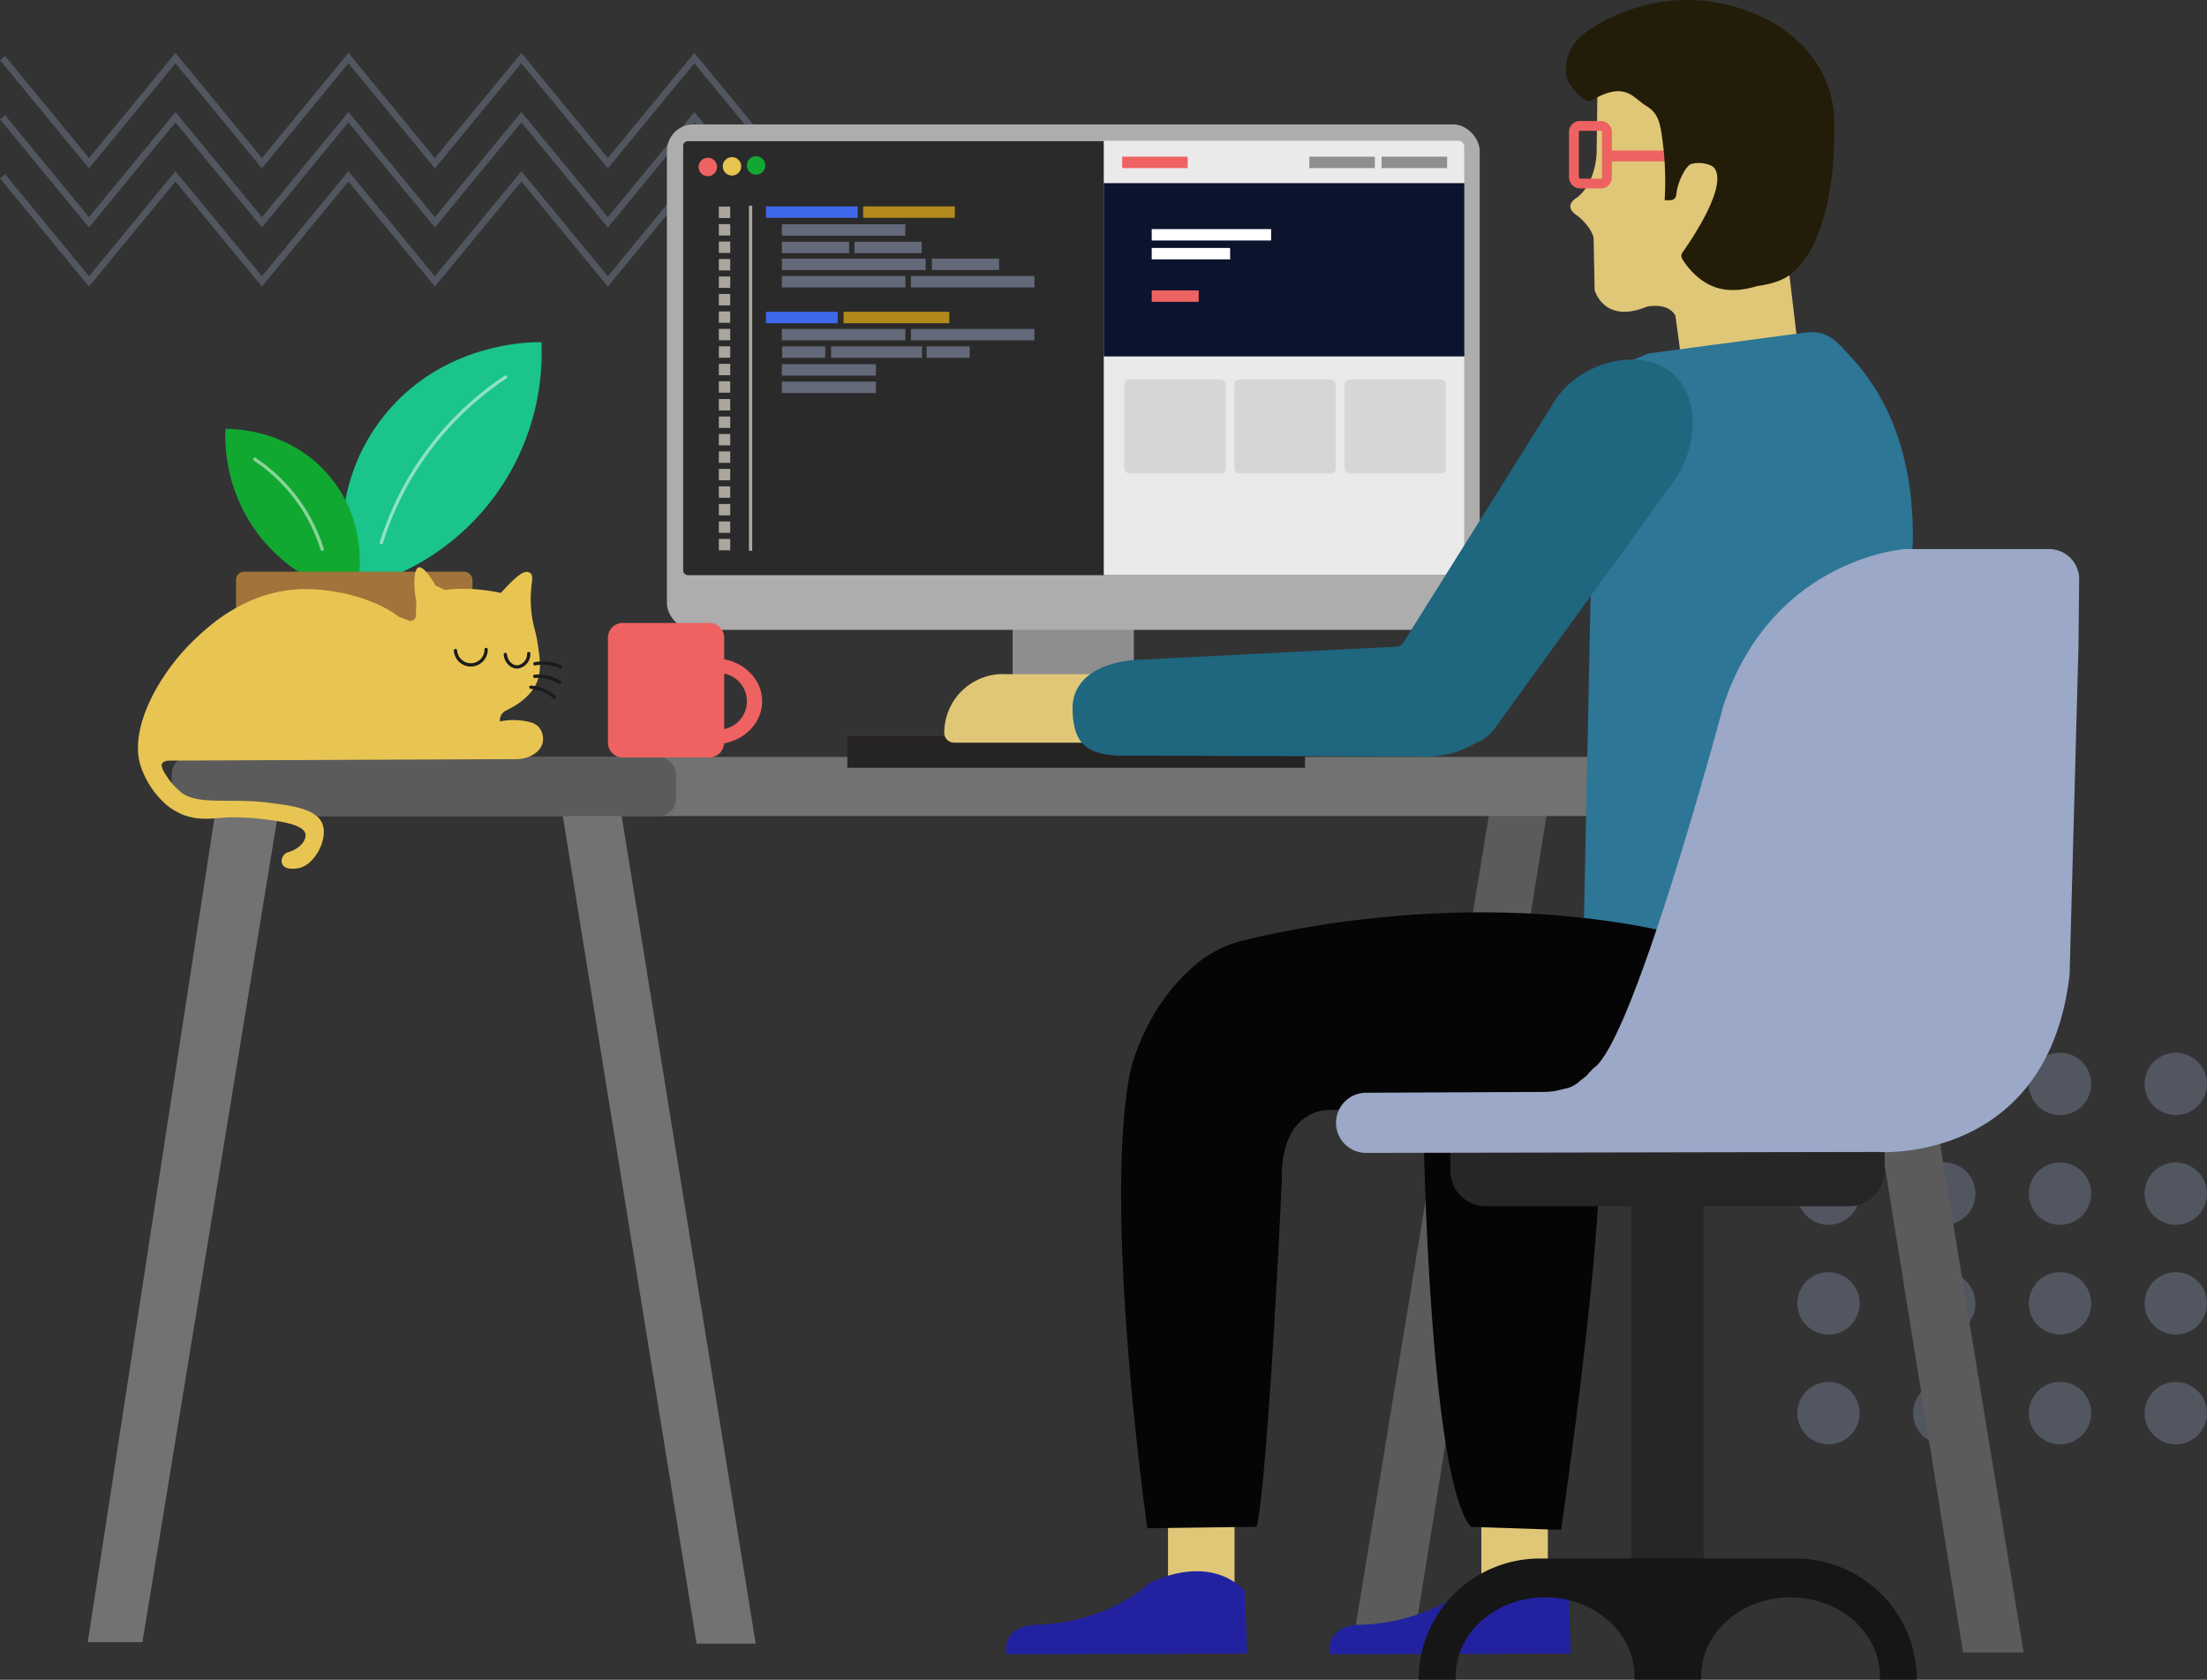 <svg xmlns="http://www.w3.org/2000/svg" viewBox="0 0 672.04 511.49"><rect x="0" y="0" width="672.04" height="511.49" fill="#333333" stroke="none"/><defs><style>.cls-1{opacity:0.3;}.cls-14,.cls-2,.cls-20,.cls-25,.cls-27{fill:none;}.cls-2{stroke:#9ca8c8;stroke-width:2px;}.cls-14,.cls-2,.cls-20,.cls-27{stroke-miterlimit:10;}.cls-18,.cls-3{fill:#9ca8c8;}.cls-4{fill:#8e8e8e;}.cls-5{fill:#5b5b5b;}.cls-6{fill:#727272;}.cls-7{fill:#adadad;}.cls-8{fill:#2b2a2a;}.cls-9{fill:#262323;}.cls-10{fill:#1ac48b;}.cls-11{fill:#11a831;}.cls-12{fill:#a0743a;}.cls-13{fill:#ef6262;}.cls-14{stroke:#fff;}.cls-14,.cls-25{stroke-linecap:round;}.cls-14,.cls-18{opacity:0.5;}.cls-15{fill:#e0dace;}.cls-15,.cls-20{opacity:0.7;}.cls-16{fill:#3f68ea;}.cls-17{fill:#b28a1b;}.cls-19{fill:#e8c552;}.cls-20{stroke:#e0dace;}.cls-21{fill:#eaeaea;}.cls-22{fill:#d6d6d6;}.cls-23{fill:#0b132d;}.cls-24{fill:#fff;}.cls-25{stroke:#1c1b1b;stroke-linejoin:round;}.cls-26{fill:#e0c777;}.cls-27{stroke:#ef6262;stroke-width:3px;}.cls-28{fill:#231c09;}.cls-29{fill:#2d7696;}.cls-30{fill:#050505;}.cls-31{fill:#2222a0;}.cls-32{fill:#1f667f;}.cls-33{fill:#262626;}.cls-34{fill:#161616;}</style></defs><g id="Layer_2" data-name="Layer 2"><g id="CHAIR"><g class="cls-1"><polyline class="cls-2" points="0.77 17.69 27.1 49.69 53.43 17.69 79.76 49.69 106.09 17.69 132.43 49.69 158.76 17.69 185.09 49.69 211.43 17.69 237.77 49.69"/><polyline class="cls-2" points="0.77 35.69 27.1 67.69 53.43 35.69 79.76 67.69 106.09 35.69 132.43 67.69 158.76 35.69 185.09 67.69 211.43 35.69 237.77 67.69"/><polyline class="cls-2" points="0.77 53.69 27.1 85.69 53.43 53.69 79.76 85.69 106.09 53.69 132.43 85.69 158.76 53.69 185.09 85.69 211.43 53.69 237.77 85.69"/></g><g class="cls-1"><circle class="cls-3" cx="556.78" cy="330.05" r="9.5"/><circle class="cls-3" cx="592.03" cy="330.05" r="9.5"/><circle class="cls-3" cx="627.28" cy="330.05" r="9.5"/><circle class="cls-3" cx="662.54" cy="330.05" r="9.5"/><circle class="cls-3" cx="556.78" cy="363.46" r="9.5"/><circle class="cls-3" cx="592.03" cy="363.46" r="9.5"/><circle class="cls-3" cx="627.28" cy="363.46" r="9.5"/><circle class="cls-3" cx="662.54" cy="363.46" r="9.5"/><circle class="cls-3" cx="556.78" cy="396.88" r="9.5"/><circle class="cls-3" cx="592.03" cy="396.88" r="9.5"/><circle class="cls-3" cx="627.28" cy="396.88" r="9.5"/><circle class="cls-3" cx="662.54" cy="396.88" r="9.5"/><circle class="cls-3" cx="556.78" cy="430.29" r="9.5"/><circle class="cls-3" cx="592.03" cy="430.29" r="9.5"/><circle class="cls-3" cx="627.28" cy="430.29" r="9.5"/><circle class="cls-3" cx="662.54" cy="430.29" r="9.5"/></g><rect class="cls-4" x="308.35" y="189.09" width="36.9" height="36"/><polygon class="cls-5" points="454.22 243.09 471.77 243.09 429.92 503.19 411.47 503.19 454.22 243.09"/><polygon class="cls-5" points="573.47 243.09 555.92 243.09 597.77 503.19 616.22 503.19 573.47 243.09"/><polygon class="cls-6" points="65.87 245.34 26.72 500.04 43.37 500.04 84.77 247.14 65.87 245.34"/><polygon class="cls-6" points="170.72 244.44 188.72 244.89 230.12 500.49 212.12 500.49 170.72 244.44"/><rect class="cls-7" x="203.08" y="37.89" width="247.5" height="153.9" rx="8.05"/><rect class="cls-8" x="208.03" y="42.99" width="237.6" height="132.15" rx="1.4"/><rect class="cls-6" x="52.37" y="230.49" width="535.5" height="18" rx="5.17"/><rect class="cls-5" x="52.37" y="230.49" width="153.45" height="18" rx="5.17"/><rect class="cls-9" x="258.02" y="224.19" width="139.35" height="9.6"/><path class="cls-10" d="M105.17,176.49c-.7-3.33-5.52-28.19,11.7-49.8,18-22.57,44.88-22.55,48-22.5a73.67,73.67,0,0,1-53.4,74.1Z"/><path class="cls-11" d="M108.78,179.18c.48-2.24,3.72-18.94-7.86-33.46-12.1-15.17-30.16-15.16-32.26-15.12a49.5,49.5,0,0,0,35.89,49.79Z"/><rect class="cls-12" x="71.87" y="174.09" width="72" height="18.3" rx="2.4"/><path class="cls-13" d="M232.07,213.54c0-6.32-5-11.59-11.55-12.79v-6.56a4.5,4.5,0,0,0-4.5-4.5h-26.4a4.51,4.51,0,0,0-4.5,4.5v31.95a4.5,4.5,0,0,0,4.5,4.5H216a4.48,4.48,0,0,0,4.48-4.3C227.1,225.15,232.07,219.87,232.07,213.54ZM220.52,222v-16.9a8.62,8.62,0,0,1,0,16.9Z"/><path class="cls-14" d="M116.12,165.24a94.29,94.29,0,0,1,37.8-50.4"/><path class="cls-14" d="M98.1,167.21a51.2,51.2,0,0,0-20.53-27.37"/><rect class="cls-15" x="218.89" y="62.92" width="3.47" height="3.47"/><rect class="cls-15" x="218.89" y="68.24" width="3.47" height="3.47"/><rect class="cls-15" x="218.89" y="73.55" width="3.47" height="3.47"/><rect class="cls-15" x="218.89" y="78.87" width="3.47" height="3.47"/><rect class="cls-15" x="218.89" y="84.19" width="3.47" height="3.47"/><rect class="cls-15" x="218.89" y="89.51" width="3.47" height="3.47"/><rect class="cls-15" x="218.89" y="94.83" width="3.47" height="3.47"/><rect class="cls-15" x="218.89" y="100.14" width="3.47" height="3.47"/><rect class="cls-15" x="218.89" y="105.46" width="3.47" height="3.47"/><rect class="cls-15" x="218.89" y="110.78" width="3.47" height="3.47"/><rect class="cls-15" x="218.89" y="116.1" width="3.47" height="3.47"/><rect class="cls-15" x="218.89" y="121.51" width="3.47" height="3.47"/><rect class="cls-15" x="218.89" y="126.83" width="3.47" height="3.47"/><rect class="cls-15" x="218.89" y="132.14" width="3.47" height="3.47"/><rect class="cls-15" x="218.89" y="137.46" width="3.47" height="3.47"/><rect class="cls-15" x="218.89" y="142.78" width="3.47" height="3.47"/><rect class="cls-15" x="218.89" y="148.1" width="3.47" height="3.47"/><rect class="cls-15" x="218.89" y="153.46" width="3.47" height="3.47"/><rect class="cls-15" x="218.89" y="158.78" width="3.47" height="3.47"/><rect class="cls-15" x="218.89" y="164.1" width="3.47" height="3.47"/><rect class="cls-16" x="233.24" y="62.85" width="27.93" height="3.47"/><rect class="cls-17" x="262.83" y="62.85" width="27.93" height="3.47"/><rect class="cls-16" x="233.24" y="94.95" width="21.85" height="3.47"/><rect class="cls-17" x="256.87" y="94.95" width="32.2" height="3.47"/><rect class="cls-18" x="238.08" y="68.3" width="37.6" height="3.47"/><rect class="cls-18" x="238.08" y="84.05" width="37.6" height="3.47"/><rect class="cls-18" x="277.38" y="84.05" width="37.6" height="3.47"/><rect class="cls-18" x="238.08" y="100.17" width="37.6" height="3.47"/><rect class="cls-18" x="238.08" y="110.9" width="28.64" height="3.47"/><rect class="cls-18" x="238.08" y="116.2" width="28.64" height="3.47"/><rect class="cls-18" x="277.38" y="100.17" width="37.6" height="3.47"/><rect class="cls-18" x="238.08" y="73.6" width="20.47" height="3.47"/><rect class="cls-18" x="260.2" y="73.6" width="20.47" height="3.47"/><rect class="cls-18" x="238.15" y="105.47" width="13.12" height="3.47"/><rect class="cls-18" x="282.15" y="105.47" width="13.12" height="3.47"/><rect class="cls-18" x="253.07" y="105.47" width="27.68" height="3.47"/><rect class="cls-18" x="238.08" y="78.75" width="43.79" height="3.47"/><rect class="cls-18" x="283.75" y="78.75" width="20.47" height="3.47"/><circle class="cls-13" cx="215.53" cy="50.84" r="2.81"/><circle class="cls-19" cx="222.89" cy="50.65" r="2.81"/><circle class="cls-11" cx="230.24" cy="50.38" r="2.81"/><line class="cls-20" x1="228.55" y1="62.64" x2="228.55" y2="167.72"/><path class="cls-21" d="M336.1,42.84h108a1.76,1.76,0,0,1,1.76,1.76V175.14a0,0,0,0,1,0,0H336.1a0,0,0,0,1,0,0V42.84A0,0,0,0,1,336.1,42.84Z"/><rect class="cls-4" x="420.7" y="47.71" width="19.95" height="3.47"/><rect class="cls-4" x="398.7" y="47.71" width="19.95" height="3.47"/><rect class="cls-22" x="342.37" y="115.55" width="30.89" height="28.66" rx="1.56"/><rect class="cls-22" x="375.88" y="115.55" width="30.89" height="28.66" rx="1.56"/><rect class="cls-22" x="409.4" y="115.55" width="30.89" height="28.66" rx="1.56"/><rect class="cls-23" x="336.1" y="55.77" width="109.8" height="52.76"/><rect class="cls-13" x="341.71" y="47.71" width="19.95" height="3.47"/><rect class="cls-24" x="350.7" y="69.76" width="36.36" height="3.47"/><rect class="cls-24" x="350.7" y="75.5" width="23.88" height="3.47"/><rect class="cls-13" x="350.7" y="88.43" width="14.31" height="3.47"/><path class="cls-19" d="M126.77,183.24c-1-5.14-.73-10,.68-10.45,1.75-.61,4.89,5.07,5.17,5.5l2.93,1.35a43.08,43.08,0,0,1,9-.22,59.74,59.74,0,0,1,8,1.12c5-5.6,7.25-7,8.68-6.2.81.46,1,1,.67,3.5a36.79,36.79,0,0,0,0,9.23c.47,3.69,1.21,4.88,1.8,8.77s1.13,7.36.23,10.58c-1.46,5.21-6.43,8.31-9.76,9.88a3.39,3.39,0,0,0-1.94,3.37v0a20.74,20.74,0,0,1,9.22.23,5.27,5.27,0,0,1,2.48,1.35,5.63,5.63,0,0,1,1.35,4.72c-.51,2.73-3.61,5-7.65,5.18l-106,.45c-.59,0-1.8.12-2.25.9-.23.4-.4,1.24,1.35,3.82a21.83,21.83,0,0,0,4.73,5.18c5.37,3.73,14.72,1.45,26.32,2.92,7.16.91,14.66,1.86,16.43,6.53s-2.57,13-7.88,13.5c-.36,0-3.29.51-4.27-1.13a2.24,2.24,0,0,1-.3-1,2.83,2.83,0,0,1,2.12-2.87c2.76-.75,5.38-3.08,5.15-5.39s-5-3.41-7.42-3.83a84.18,84.18,0,0,0-13.73-1.35c-6-.14-10.05,1.41-15.75-.67A18.74,18.74,0,0,1,51,245.34a27,27,0,0,1-8.1-11.92C39,222,48.5,204.94,59.27,194.72c4.55-4.32,16.95-16.08,35.55-15.3,13.53.57,23,5.47,26.55,8.35l3,1.16a1.67,1.67,0,0,0,2.28-1.5C126.67,186.14,126.72,185.13,126.77,183.24Z"/><path class="cls-25" d="M138.7,198.09a4.67,4.67,0,0,0,9.33-.33"/><path class="cls-25" d="M153.88,199.28c.22,2.38,2.11,4.05,4,3.77A4,4,0,0,0,161,199"/><path class="cls-25" d="M162.88,202.14a12.47,12.47,0,0,1,7.77.9"/><path class="cls-25" d="M162.83,205.94a11.92,11.92,0,0,1,3.49.21,12.37,12.37,0,0,1,4.1,1.65"/><path class="cls-25" d="M161.67,209.26a12.61,12.61,0,0,1,3.41.78,12.25,12.25,0,0,1,3.78,2.3"/><rect class="cls-26" x="355.67" y="463.59" width="20.25" height="19.35"/><rect class="cls-26" x="451.07" y="461.79" width="20.25" height="19.35"/><path class="cls-26" d="M486.47,24.69l-.3,22.2s-.3,9.3-6.3,13.5c0,0-4.2,2.4.6,5.4,0,0,3.9,3,4.8,6.6l.3,15.9s2.7,10.5,15.9,5.1c0,0,6.3-1.5,8.7,2.7l1.5,11.1,35.4-5.1L544.67,82l-1.8-54.9Z"/><rect class="cls-27" x="479.27" y="38.34" width="10.05" height="17.55" rx="1.8"/><rect class="cls-13" x="489.92" y="45.84" width="30.3" height="3.3"/><path class="cls-28" d="M552.77,18.69c-8.07-11.76-20.44-15.45-25.2-16.8-17.15-4.84-34.28.21-45.3,8.4-5.63,4.19-6.66,12.05-4.2,15.45,3.9,5.4,5.63,5.4,7.2,4.5,9.81-5.6,12.19-.23,16,2,4.21,2.51,4.4,6,5.32,13.42a95.59,95.59,0,0,1,.3,15.3h1.79a1.78,1.78,0,0,0,1.76-1.66c.28-3.63,2.78-8.64,4.4-9.29,2-.8,6.08-.28,7.2,1.2,4.08,5.43-6.84,21.62-9.72,25.68a1.74,1.74,0,0,0-.1,1.87,17.57,17.57,0,0,0,1.57,2.3c5.82,7.22,12.56,8.7,21.45,6,0,0,6.26-.6,9.9-3.45,12.19-9.52,13.63-34.16,13.43-46.35a33.65,33.65,0,0,0-5.69-18.46Z"/><path class="cls-29" d="M485.72,114.39l16.2-6.75,47.25-6.3c7.44-1.1,10.06,2.55,15.12,8.1,10.25,11.23,23.53,34.73,15.93,77.4l-36,118.8-62.1-16.2Z"/><path class="cls-26" d="M305.38,205.29h53.55a3,3,0,0,1,3,3v14.85a3,3,0,0,1-3,3h-68.4a3,3,0,0,1-3-3v0a17.89,17.89,0,0,1,17.89-17.89Z"/><path class="cls-30" d="M505.07,283.14l-2.7,52.65L404.72,338s-14.85-.9-14.4,21.6c0,0-4.05,89.1-7.65,105.3l-33.3.45s-13.5-94.5-5.4-138.15c0,0,3.86-20.34,20.87-34.09a34.76,34.76,0,0,1,13.5-6.67C395.74,282.14,448.45,271.38,505.07,283.14Z"/><path class="cls-30" d="M433.52,346.59s1.8,104,14.4,118.35l27.45.9s14.4-98.55,11.25-121.5Z"/><path class="cls-31" d="M349.82,482.14s17.55-9.67,29.25,2.25l.68,19.13-73.35.22s-1.8-8.55,9-9C315.4,494.74,335.42,495,349.82,482.14Z"/><path class="cls-31" d="M448.37,482.14s17.55-9.67,29.25,2.25l.68,19.13-73.35.22s-1.8-8.55,9-9C414,494.74,434,495,448.37,482.14Z"/><path class="cls-32" d="M507.77,112.59c-10-6.76-26.7-1.92-34.12,9.1l-46.47,74.2h0a2.32,2.32,0,0,1-1.79,1L348,200.84c-13,.31-21.63,5.84-21.4,15.19s3.24,14.36,16.29,14.05l91.79.3a29.86,29.86,0,0,0,14.53-4,13.71,13.71,0,0,0,5.91-4.56L510,146.16C517.4,135.14,517.8,119.35,507.77,112.59Z"/><path class="cls-33" d="M441.64,347.49v9a10.79,10.79,0,0,0,10.8,10.8h44.32v108.9h22V367.29h44.33a10.8,10.8,0,0,0,10.8-10.8v-9Z"/><path class="cls-3" d="M572.15,350.8c3.33.17,51.39,1.59,58-53.56a8.87,8.87,0,0,0,.06-.9l2.69-99.45.21-20.44a9.17,9.17,0,0,0-9.16-9.26H580.49c-.31,0-.62,0-.93.05-4.71.5-40.5,5.6-54.58,47-.07.21-.13.42-.19.64-1.67,6.23-27.58,102.32-39.5,110.34a30.91,30.91,0,0,0-2.27,2.44L481.26,329a9.16,9.16,0,0,1-4.75,2.51l-2.83.67c-.55.11-2.49.3-3.06.31l-54.68.25a9.16,9.16,0,0,0-9.11,9h0a9.16,9.16,0,0,0,9.17,9.32l155.72-.29Z"/><path class="cls-34" d="M443.26,510.47c0-13.3,12.19-24.08,27.23-24.08s27.22,10.78,27.22,24.08q0,.51,0,1H518c0-.34,0-.68,0-1,0-13.3,12.19-24.08,27.23-24.08s27.22,10.78,27.22,24.08q0,.51,0,1h11.23a36.9,36.9,0,0,0-36.9-36.9H468.86a36.9,36.9,0,0,0-36.9,36.9h11.33C443.28,511.15,443.26,510.81,443.26,510.47Z"/></g></g></svg>